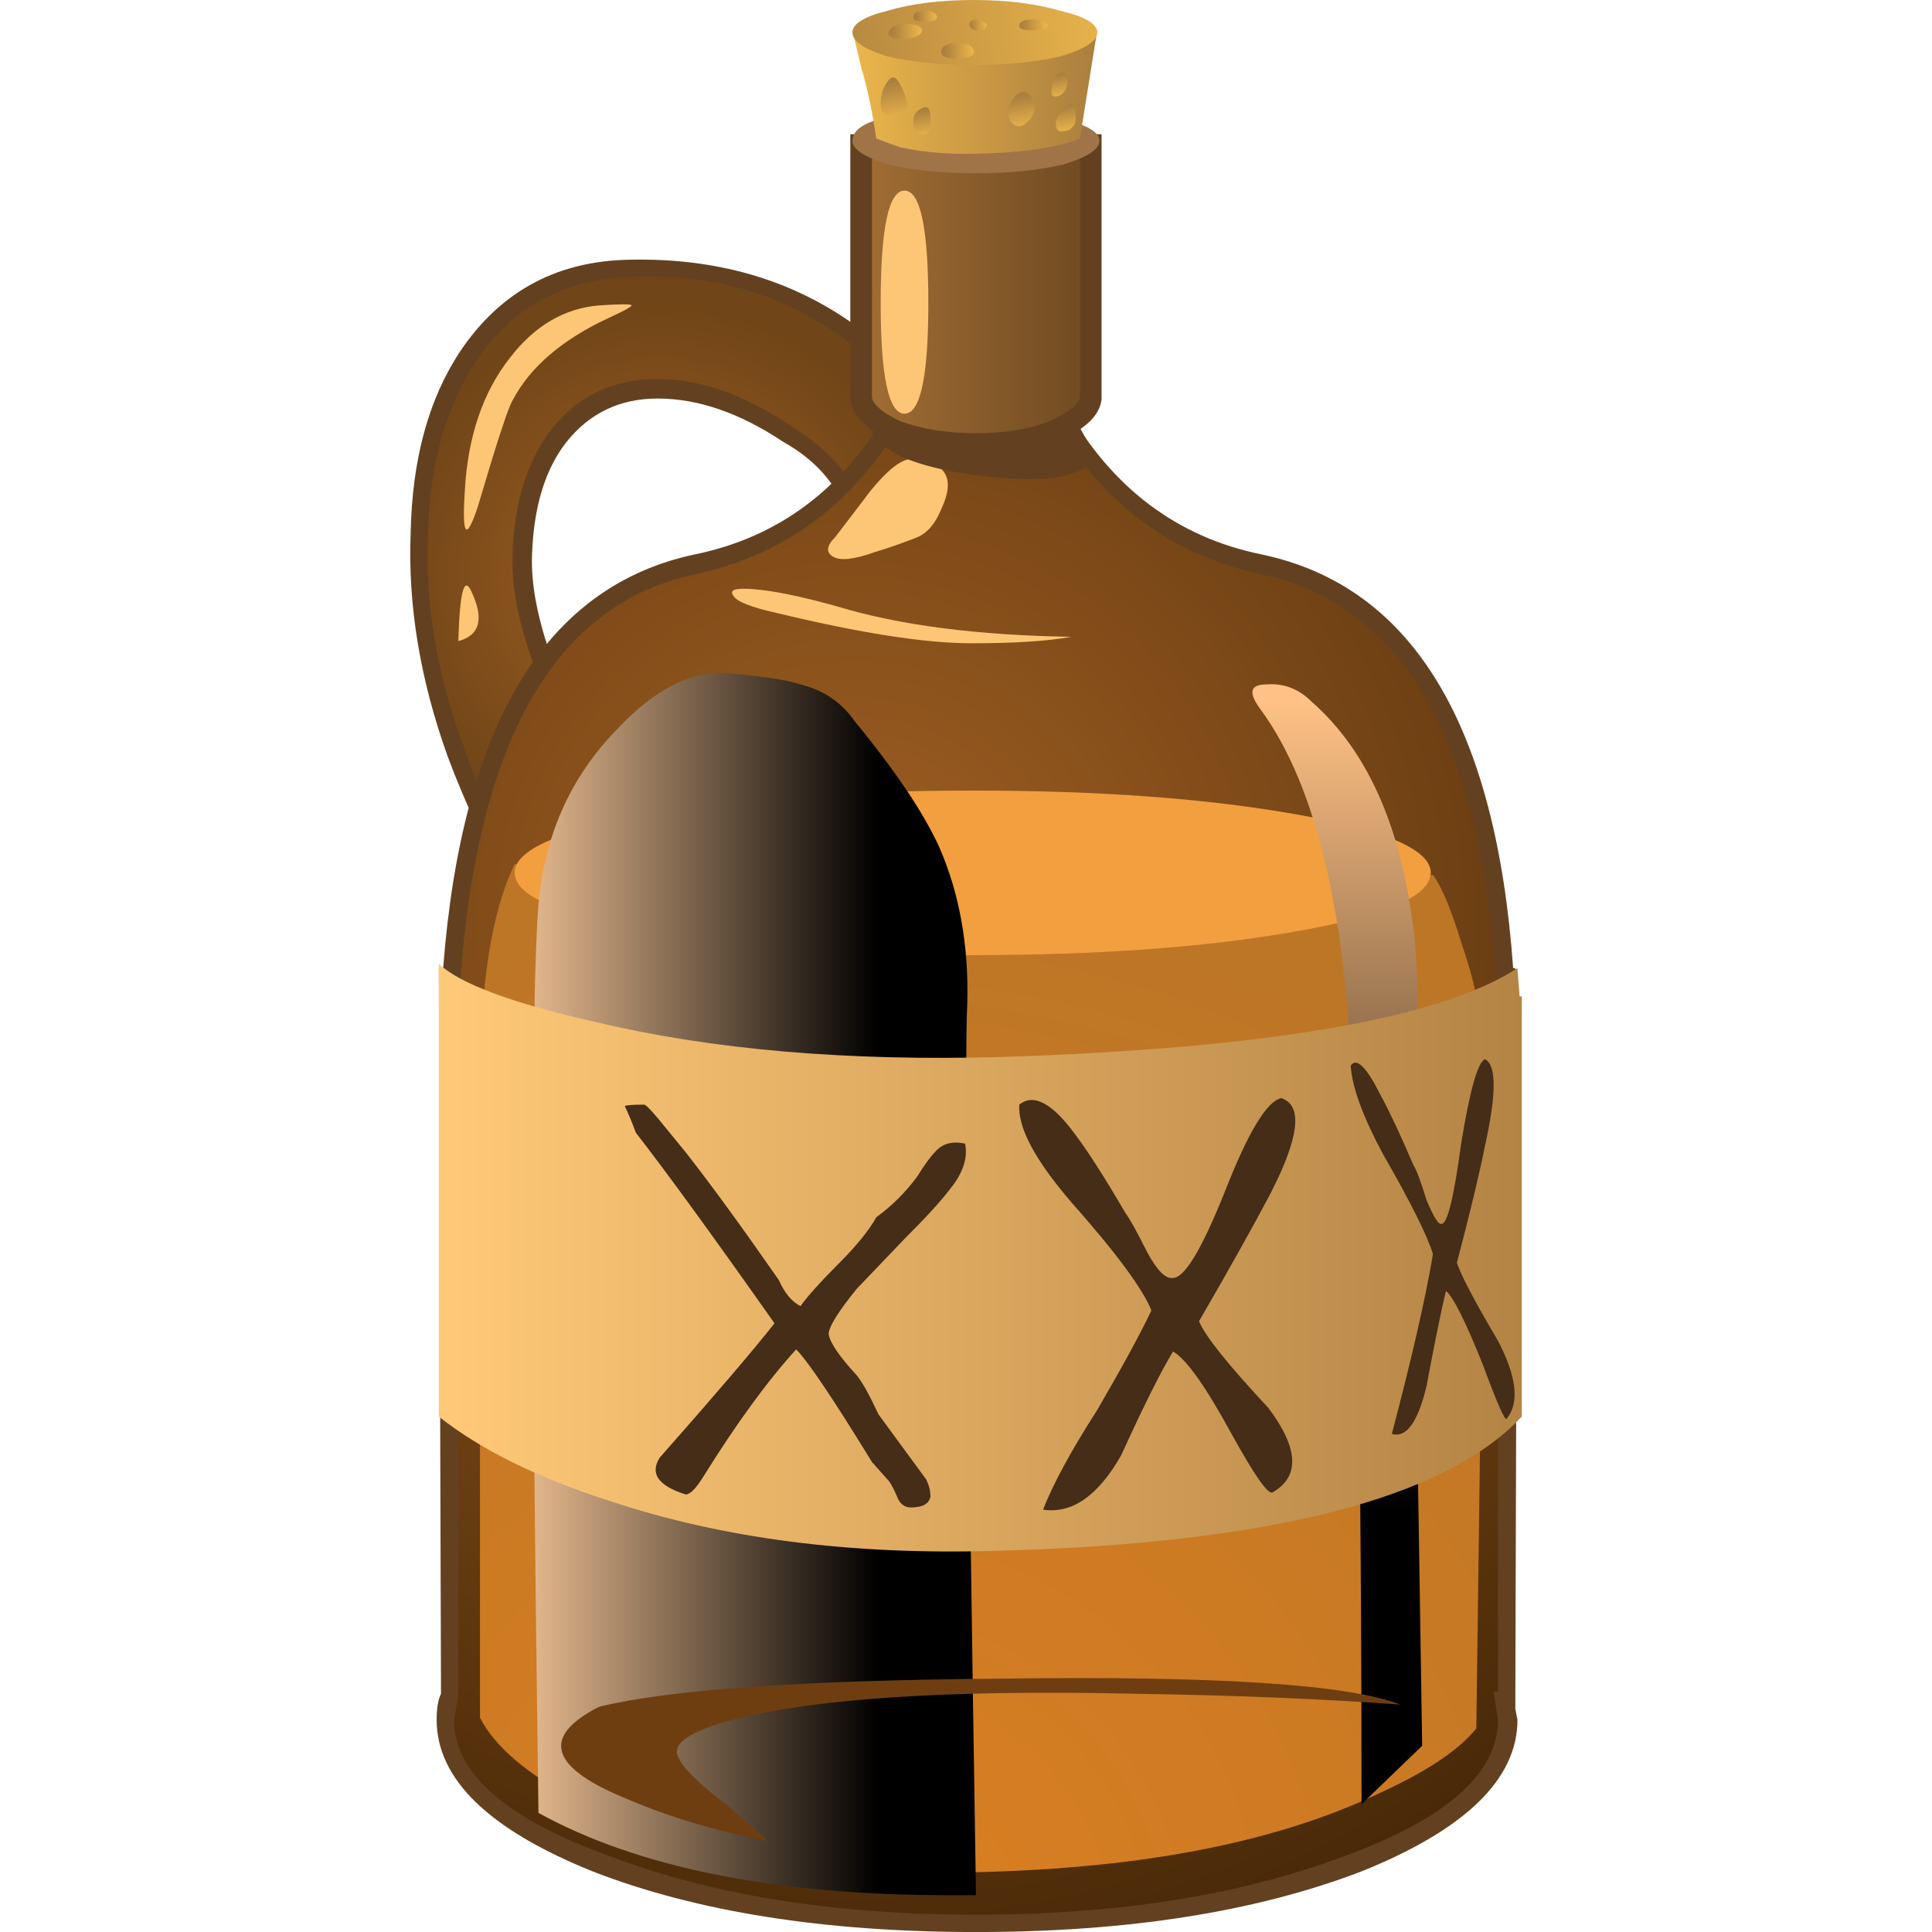 <?xml version="1.0" encoding="UTF-8" standalone="no"?>
<!-- Generator: Adobe Illustrator 15.1.0, SVG Export Plug-In . SVG Version: 6.00 Build 0)  -->

<svg
   xmlns:dc="http://purl.org/dc/elements/1.1/"
   xmlns:cc="http://creativecommons.org/ns#"
   xmlns:rdf="http://www.w3.org/1999/02/22-rdf-syntax-ns#"
   xmlns:svg="http://www.w3.org/2000/svg"
   xmlns="http://www.w3.org/2000/svg"
   xmlns:xlink="http://www.w3.org/1999/xlink"
   xmlns:sodipodi="http://sodipodi.sourceforge.net/DTD/sodipodi-0.dtd"
   xmlns:inkscape="http://www.inkscape.org/namespaces/inkscape"
   version="1.1"
   id="flash0.ai"
   x="0px"
   y="0px"
   width="256"
   height="256"
   viewBox="0 0 256 256"
   xml:space="preserve"
   sodipodi:docname="hooch.svg"
   inkscape:version="0.92.4 (5da689c313, 2019-01-14)"
   inkscape:export-xdpi="10.5"
   inkscape:export-ydpi="10.5"><title
   id="title1039">Hooch</title><defs
   id="defs230"><linearGradient
     inkscape:collect="always"
     xlink:href="#SVGID_1_"
     id="linearGradient996"
     gradientUnits="userSpaceOnUse"
     gradientTransform="matrix(5.36193e-5,-1,1,-0.001,16334.563,-5.166)"
     x1="11.591"
     y1="-16332.621"
     x2="30.241"
     y2="-16332.621" /><linearGradient
     inkscape:collect="always"
     xlink:href="#SVGID_2_"
     id="linearGradient998"
     gradientUnits="userSpaceOnUse"
     x1="-1.05"
     y1="-14.093"
     x2="7.95"
     y2="-14.093" /><radialGradient
     inkscape:collect="always"
     xlink:href="#SVGID_3_"
     id="radialGradient1000"
     gradientUnits="userSpaceOnUse"
     gradientTransform="matrix(0.004,1,1,-0.004,-82.464,-16301.095)"
     cx="16276.34"
     cy="25.95"
     r="24.288" /><radialGradient
     inkscape:collect="always"
     xlink:href="#SVGID_4_"
     id="radialGradient1002"
     gradientUnits="userSpaceOnUse"
     gradientTransform="matrix(0.011,-1,-1,-0.011,-16226.326,-264.189)"
     cx="-70.696"
     cy="-16236.58"
     r="25.064" /><radialGradient
     inkscape:collect="always"
     xlink:href="#SVGID_5_"
     id="radialGradient1004"
     gradientUnits="userSpaceOnUse"
     gradientTransform="matrix(1,0,0,-1,0,-14.4)"
     cx="5.6"
     cy="-7.2"
     r="6.438" /></defs><sodipodi:namedview
   pagecolor="#ffffff"
   bordercolor="#666666"
   borderopacity="1"
   objecttolerance="10"
   gridtolerance="10"
   guidetolerance="10"
   inkscape:pageopacity="0"
   inkscape:pageshadow="2"
   inkscape:window-width="1920"
   inkscape:window-height="1025"
   id="namedview228"
   showgrid="false"
   inkscape:zoom="1.1671612"
   inkscape:cx="170.47049"
   inkscape:cy="96.958743"
   inkscape:window-x="-8"
   inkscape:window-y="-8"
   inkscape:window-maximized="1"
   inkscape:current-layer="flash0.ai"
   fit-margin-top="0"
   fit-margin-left="0"
   fit-margin-right="0"
   fit-margin-bottom="0" />
<symbol
   id="flash0.ai_x5F_3_x2F_Layer_13_x2F__x3C_Compound_Path_x3E_"
   viewBox="0 -38.45 24.95 38.45"
   transform="translate(60.824,105.7)">
	<g
   id="Layer_1_11_">
		<path
   style="clip-rule:evenodd;fill:#634120;fill-rule:evenodd"
   d="m 24.45,-16.45 c -0.367,5.567 -2.183,8.683 -5.45,9.35 -1.967,0.434 -3.5,1.533 -4.6,3.3 -0.633,1.033 -1.05,2.1 -1.25,3.2 L 12.5,-0.4 11.85,-0.6 C 11.65,-1.7 11.233,-2.767 10.6,-3.8 9.5,-5.567 7.967,-6.667 6,-7.1 2.767,-7.767 0.95,-10.883 0.55,-16.45 L 0.5,-16.6 v -0.7 c -0.033,-0.934 -0.033,-1.9 0,-2.9 V -33 l -0.1,-0.55 c 0,-1.233 1.2,-2.284 3.6,-3.15 2.367,-0.9 5.183,-1.35 8.45,-1.35 3.267,0 6.1,0.45 8.5,1.35 2.367,0.867 3.55,1.917 3.55,3.15 l -0.1,0.65 h 0.1 v 12.7 c 0.067,1 0.067,1.967 0,2.9 v 0.7 z m 0.5,0.05 -0.05,-16.9 0.05,-0.25 c 0,-1.367 -1.2,-2.534 -3.6,-3.5 -2.434,-0.934 -5.4,-1.4 -8.9,-1.4 -3.5,0 -6.45,0.467 -8.85,1.4 -2.4,0.967 -3.6,2.133 -3.6,3.5 0,0.267 0.033,0.466 0.1,0.6 L 0.05,-16.2 h 0.1 c 0.434,5.633 2.367,8.817 5.8,9.55 1.967,0.4 3.483,1.55 4.55,3.45 0.5,0.934 0.817,1.85 0.95,2.75 l 0.05,0.15 1,0.3 1.05,-0.3 v -0.15 c 0.133,-0.9 0.45,-1.817 0.95,-2.75 1.067,-1.9 2.583,-3.05 4.55,-3.45 3.467,-0.733 5.4,-3.917 5.8,-9.55 h 0.05 z"
   id="path2"
   inkscape:connector-curvature="0" />
	</g>
</symbol>
<symbol
   id="flash0.ai_x5F_3_x2F_Layer_13_x2F__x3C_Compound_Path_x3E__x5F_1"
   viewBox="0.04 -14.75 11.61 14.757"
   transform="translate(60.824,105.7)">
	<g
   id="Layer_1_3_">
		<path
   style="clip-rule:evenodd;fill:#634120;fill-rule:evenodd"
   d="M 10.15,-5.35 10,-5.5 9.85,-5.3 c -0.267,0.433 -0.667,0.8 -1.2,1.1 -1,0.667 -1.967,1 -2.9,1 -0.867,0 -1.567,-0.333 -2.1,-1 -0.5,-0.633 -0.767,-1.517 -0.8,-2.65 -0.033,-1.233 0.517,-2.867 1.65,-4.9 0.3,-0.5 0.467,-0.817 0.5,-0.95 0.167,-0.433 0.067,-0.917 -0.3,-1.45 -0.333,-0.4 -0.784,-0.6 -1.35,-0.6 L 2.5,-14.6 H 2.45 l -0.05,0.05 c -0.566,0.9 -1.066,1.933 -1.5,3.1 -0.633,1.767 -0.917,3.483 -0.85,5.15 0.033,1.7 0.417,3.1 1.15,4.2 0.9,1.333 2.15,2.033 3.75,2.1 1.867,0.067 3.5,-0.333 4.9,-1.2 0.8,-0.5 1.383,-1.017 1.75,-1.55 l 0.05,-0.1 -0.05,-0.1 c -0.233,-0.967 -0.717,-1.767 -1.45,-2.4 z m -1.3,1.5 c 0.5,-0.3 0.9,-0.65 1.2,-1.05 0.567,0.567 0.95,1.217 1.15,1.95 -0.434,0.6 -1.034,1.117 -1.8,1.55 -1.267,0.767 -2.75,1.1 -4.45,1 -1.467,-0.1 -2.6,-0.75 -3.4,-1.95 -0.7,-1.066 -1.066,-2.4 -1.1,-4 -0.067,-1.633 0.217,-3.283 0.85,-4.95 0.333,-1 0.8,-1.983 1.4,-2.95 l 0.65,-0.1 c 0.433,0 0.767,0.15 1,0.45 0.267,0.333 0.367,0.683 0.3,1.05 l -0.5,0.9 c -1.2,2.067 -1.783,3.767 -1.75,5.1 0.033,1.267 0.35,2.267 0.95,3 0.6,0.733 1.4,1.1 2.4,1.1 1,0 2.033,-0.367 3.1,-1.1 z"
   id="path6"
   inkscape:connector-curvature="0" />
	</g>
</symbol>
<symbol
   id="flash0.ai_x5F_3_x2F_Layer_13_x2F__x3C_Path_x3E__x5F_14"
   viewBox="0 -5.15 1.1 5.15"
   transform="translate(60.824,105.7)">
	<g
   id="Layer_1_16_">
		<path
   style="clip-rule:evenodd;fill:#fcc676;fill-rule:evenodd"
   d="M 1.1,-2.6 C 1.1,-4.3 0.916,-5.15 0.55,-5.15 0.184,-5.15 0,-4.3 0,-2.6 0,-0.867 0.183,0 0.55,0 0.917,0 1.1,-0.867 1.1,-2.6 Z"
   id="path10"
   inkscape:connector-curvature="0" />
	</g>
</symbol>
<symbol
   id="flash0.ai_x5F_3_x2F_Layer_13_x2F__x3C_Path_x3E__x5F_17"
   viewBox="0 -2.413 5.2 2.474"
   transform="translate(60.824,105.7)">
	<g
   id="Layer_1_15_">
		<path
   style="clip-rule:evenodd;fill:#634120;fill-rule:evenodd"
   d="M 4.5,-0.3 C 4.6,-0.867 4.833,-1.383 5.2,-1.85 4.933,-2.35 4.083,-2.517 2.65,-2.35 1.183,-2.183 0.3,-1.85 0,-1.35 0.2,-1.117 0.333,-0.867 0.4,-0.6 3,0.167 4.367,0.267 4.5,-0.3 Z"
   id="path14"
   inkscape:connector-curvature="0" />
	</g>
</symbol>
<symbol
   id="flash0.ai_x5F_3_x2F_Layer_13_x2F__x3C_Path_x3E__x5F_18"
   viewBox="-0.014 -2.306 2.765 2.309"
   transform="translate(60.824,105.7)">
	<g
   id="Layer_1_14_">
		<path
   style="clip-rule:evenodd;fill:#fcc676;fill-rule:evenodd"
   d="M 1.95,0 C 2.717,-0.067 2.933,-0.45 2.6,-1.15 2.467,-1.483 2.283,-1.7 2.05,-1.8 1.717,-1.933 1.383,-2.05 1.05,-2.15 0.584,-2.317 0.267,-2.35 0.1,-2.25 c -0.167,0.1 -0.15,0.25 0.05,0.45 0.333,0.433 0.6,0.783 0.8,1.05 0.433,0.533 0.767,0.783 1,0.75 z"
   id="path18"
   inkscape:connector-curvature="0" />
	</g>
</symbol>
<symbol
   id="flash0.ai_x5F_3_x2F_Layer_13_x2F__x3C_Path_x3E__x5F_19"
   viewBox="0.02 -1.25 7.83 1.26"
   transform="translate(60.824,105.7)">
	<g
   id="Layer_1_13_">
		<path
   style="clip-rule:evenodd;fill:#fcc676;fill-rule:evenodd"
   d="m 0.5,0 c 0.467,-0.033 1.117,-0.167 1.95,-0.4 1.433,-0.434 3.233,-0.667 5.4,-0.7 -0.533,-0.1 -1.3,-0.15 -2.3,-0.15 -1.066,0 -2.566,0.233 -4.5,0.7 -0.6,0.133 -0.933,0.267 -1,0.4 C -0.05,-0.017 0.1,0.033 0.5,0 Z"
   id="path22"
   inkscape:connector-curvature="0" />
	</g>
</symbol>
<symbol
   id="flash0.ai_x5F_3_x2F_Layer_13_x2F__x3C_Path_x3E__x5F_20"
   viewBox="-0.025 -3.8 19.376 3.762"
   transform="translate(60.824,105.7)">
	<g
   id="Layer_1_12_">
		<path
   style="clip-rule:evenodd;fill:#6e3e11;fill-rule:evenodd"
   d="m 1.55,-2.85 c -1.833,0.733 -2.067,1.45 -0.7,2.15 1.633,0.4 4.75,0.617 9.35,0.65 4.9,0.066 7.95,-0.133 9.15,-0.6 -1.833,0.133 -3.867,0.217 -6.1,0.25 C 8.817,-0.3 5.65,-0.517 3.75,-1.05 2.85,-1.317 2.5,-1.6 2.7,-1.9 2.8,-2.133 3.2,-2.517 3.9,-3.05 L 4.75,-3.8 c -1.2,0.233 -2.267,0.55 -3.2,0.95 z"
   id="path26"
   inkscape:connector-curvature="0" />
	</g>
</symbol>
<symbol
   id="flash0.ai_x5F_3_x2F_Layer_13_x2F__x3C_Path_x3E__x5F_22"
   viewBox="-0.019 -25.9 3.918 25.855"
   transform="translate(60.824,105.7)">
	<g
   id="Layer_1_10_">
		
			<linearGradient
   id="SVGID_1_"
   gradientUnits="userSpaceOnUse"
   x1="11.591"
   y1="-16332.621"
   x2="30.241"
   y2="-16332.621"
   gradientTransform="matrix(5.36193e-5,-1,1,-0.001,16334.563,-5.166)">
			<stop
   offset="0"
   style="stop-color:#FFC185"
   id="stop30" />
			<stop
   offset="1"
   style="stop-color:#000000"
   id="stop32" />
		</linearGradient>
		<path
   style="clip-rule:evenodd;fill:url(#linearGradient996);fill-rule:evenodd"
   d="m 1.35,-0.45 c 1.367,-1.2 2.167,-3.117 2.4,-5.75 0.1,-1.466 0.083,-3.333 -0.05,-5.6 L 3.9,-24.55 2.5,-25.9 c 0,6.433 -0.067,11.767 -0.2,16 -0.1,4.4 -0.817,7.5 -2.15,9.3 -0.267,0.367 -0.217,0.55 0.15,0.55 0.4,0.033 0.75,-0.1 1.05,-0.4 z"
   id="path35"
   inkscape:connector-curvature="0" />
	</g>
</symbol>
<symbol
   id="flash0.ai_x5F_3_x2F_Layer_13_x2F__x3C_Path_x3E__x5F_23"
   viewBox="-0.025 -28.2 10.225 28.214"
   transform="translate(60.824,105.7)">
	<g
   id="Layer_1_9_">
		<linearGradient
   id="SVGID_2_"
   gradientUnits="userSpaceOnUse"
   x1="-1.05"
   y1="-14.093"
   x2="7.95"
   y2="-14.093">
			<stop
   offset="0"
   style="stop-color:#FFCE9E"
   id="stop39" />
			<stop
   offset="1"
   style="stop-color:#000000"
   id="stop41" />
		</linearGradient>
		<path
   style="clip-rule:evenodd;fill:url(#linearGradient998);fill-rule:evenodd"
   d="M 10.2,-28.2 H 9.6 c -4.033,0 -7.2,0.633 -9.5,1.9 -0.167,11.933 -0.167,18.917 0,20.95 0.133,1.6 0.733,2.95 1.8,4.05 0.9,0.967 1.783,1.4 2.65,1.3 0.767,-0.067 1.3,-0.15 1.6,-0.25 C 6.683,-0.383 7.1,-0.667 7.4,-1.1 8.333,-2.233 8.983,-3.2 9.35,-4 9.817,-5.067 10.033,-6.267 10,-7.6 c -0.067,-1.1 0,-7.967 0.2,-20.6 z"
   id="path44"
   inkscape:connector-curvature="0" />
	</g>
</symbol>
<symbol
   id="flash0.ai_x5F_3_x2F_Layer_13_x2F__x3C_Path_x3E__x5F_24"
   viewBox="0 -3.8 21.15 3.8"
   transform="translate(60.824,105.7)">
	<g
   id="Layer_1_8_">
		<path
   style="clip-rule:evenodd;fill:#f29f3f;fill-rule:evenodd"
   d="m 21.15,-1.9 c 0,-0.533 -1.033,-0.983 -3.1,-1.35 C 15.983,-3.617 13.5,-3.8 10.6,-3.8 7.666,-3.8 5.166,-3.617 3.1,-3.25 1.033,-2.883 0,-2.433 0,-1.9 0,-1.367 1.033,-0.917 3.1,-0.55 5.167,-0.183 7.667,0 10.6,0 c 2.9,0 5.383,-0.183 7.45,-0.55 2.067,-0.367 3.1,-0.817 3.1,-1.35 z"
   id="path48"
   inkscape:connector-curvature="0" />
	</g>
</symbol>
<symbol
   id="flash0.ai_x5F_3_x2F_Layer_13_x2F__x3C_Path_x3E__x5F_25"
   viewBox="0 -23.28 23.16 23.28"
   transform="translate(60.824,105.7)">
	<g
   id="Layer_1_7_">
		
			<radialGradient
   id="SVGID_3_"
   cx="16276.34"
   cy="25.95"
   r="24.288"
   gradientTransform="matrix(0.004,1,1,-0.004,-82.464,-16301.095)"
   gradientUnits="userSpaceOnUse">
			<stop
   offset="0"
   style="stop-color:#DB7F21"
   id="stop52" />
			<stop
   offset="1"
   style="stop-color:#BD7626"
   id="stop54" />
		</radialGradient>
		<path
   style="clip-rule:evenodd;fill:url(#radialGradient1000);fill-rule:evenodd"
   d="m 23.15,-4.1 c 0.033,-1 -0.017,-6.283 -0.15,-15.85 -0.4,-0.5 -1.15,-1 -2.25,-1.5 -2.233,-1.066 -5.133,-1.667 -8.7,-1.8 -4.167,-0.167 -7.417,0.367 -9.75,1.6 -1.2,0.633 -1.967,1.283 -2.3,1.95 v 14.6 c 0,2.3 0.267,4 0.8,5.1 H 0.85 L 0.8,-0.2 c 0,-0.533 1.034,-0.983 3.1,-1.35 2.067,-0.367 4.567,-0.55 7.5,-0.55 2.867,0 5.333,0.184 7.4,0.55 2.034,0.367 3.083,0.8 3.15,1.3 H 22 c 0.2,-0.267 0.417,-0.783 0.65,-1.55 0.3,-0.867 0.467,-1.633 0.5,-2.3 z"
   id="path57"
   inkscape:connector-curvature="0" />
	</g>
</symbol>
<symbol
   id="flash0.ai_x5F_3_x2F_Layer_13_x2F__x3C_Path_x3E__x5F_26"
   viewBox="0 -38.05 24.55 38.05"
   transform="translate(60.824,105.7)">
	<g
   id="Layer_1_6_">
		
			<radialGradient
   id="SVGID_4_"
   cx="-70.696"
   cy="-16236.58"
   r="25.064"
   gradientTransform="matrix(0.011,-1,-1,-0.011,-16226.326,-264.189)"
   gradientUnits="userSpaceOnUse">
			<stop
   offset="0"
   style="stop-color:#A16023"
   id="stop61" />
			<stop
   offset="1"
   style="stop-color:#472807"
   id="stop63" />
		</radialGradient>
		<path
   style="clip-rule:evenodd;fill:url(#radialGradient1002);fill-rule:evenodd"
   d="m 24.5,-16.2 h 0.05 v -16.7 h -0.1 l 0.1,-0.45 c 0,-1.3 -1.2,-2.417 -3.6,-3.35 -2.4,-0.9 -5.3,-1.35 -8.7,-1.35 -3.367,0 -6.25,0.45 -8.65,1.35 -2.4,0.933 -3.6,2.05 -3.6,3.35 l 0.1,0.55 V -20 c -0.033,1.033 -0.033,2 0,2.9 v 0.9 h 0.05 c 0.4,5.633 2.283,8.8 5.65,9.5 2.067,0.434 3.633,1.633 4.7,3.6 0.533,1 0.85,1.95 0.95,2.85 L 12.3,0 13.15,-0.25 c 0.133,-0.9 0.467,-1.85 1,-2.85 1.067,-1.967 2.633,-3.167 4.7,-3.6 3.333,-0.7 5.217,-3.867 5.65,-9.5 z"
   id="path66"
   inkscape:connector-curvature="0" />
	</g>
</symbol>
<symbol
   id="flash0.ai_x5F_3_x2F_Layer_13_x2F__x3C_Path_x3E__x5F_27"
   viewBox="0 -1.25 0.469 1.284"
   transform="translate(60.824,105.7)">
	<g
   id="Layer_1_5_">
		<path
   style="clip-rule:evenodd;fill:#fcc676;fill-rule:evenodd"
   d="M 0.3,-0.1 C 0.6,-0.733 0.5,-1.117 0,-1.25 0.033,-0.117 0.133,0.267 0.3,-0.1 Z"
   id="path70"
   inkscape:connector-curvature="0" />
	</g>
</symbol>
<symbol
   id="flash0.ai_x5F_3_x2F_Layer_13_x2F__x3C_Path_x3E__x5F_28"
   viewBox="-0.02 -5.174 3.87 5.199"
   transform="translate(60.824,105.7)">
	<g
   id="Layer_1_4_">
		<path
   style="clip-rule:evenodd;fill:#fcc676;fill-rule:evenodd"
   d="M 3.85,0 C 3.85,-0.033 3.666,-0.133 3.3,-0.3 2.233,-0.8 1.5,-1.433 1.1,-2.2 1,-2.367 0.733,-3.183 0.3,-4.65 0.033,-5.45 -0.067,-5.333 0,-4.3 0.067,-3.033 0.417,-2 1.05,-1.2 1.617,-0.467 2.3,-0.067 3.1,0 3.6,0.033 3.85,0.033 3.85,0 Z"
   id="path74"
   inkscape:connector-curvature="0" />
	</g>
</symbol>
<symbol
   id="flash0.ai_x5F_3_x2F_Layer_13_x2F__x3C_Path_x3E__x5F_29"
   viewBox="0 -14.362 11.2 14.378"
   transform="translate(60.824,105.7)">
	<g
   id="Layer_1_2_">
		
			<radialGradient
   id="SVGID_5_"
   cx="5.6"
   cy="-7.2"
   r="6.438"
   gradientTransform="matrix(1,0,0,-1,0,-14.4)"
   gradientUnits="userSpaceOnUse">
			<stop
   offset="0"
   style="stop-color:#A16023"
   id="stop78" />
			<stop
   offset="1"
   style="stop-color:#704517"
   id="stop80" />
		</radialGradient>
		<path
   style="clip-rule:evenodd;fill:url(#radialGradient1004);fill-rule:evenodd"
   d="m 0.9,-11.2 c -1,2.767 -1.167,5.267 -0.5,7.5 0.733,2.333 2.183,3.567 4.35,3.7 1.833,0.1 3.433,-0.283 4.8,-1.15 0.867,-0.567 1.417,-1.083 1.65,-1.55 -0.233,-0.933 -0.7,-1.7 -1.4,-2.3 -0.3,0.467 -0.717,0.867 -1.25,1.2 -1.733,1.1 -3.2,1.333 -4.4,0.7 -1.1,-0.567 -1.683,-1.75 -1.75,-3.55 -0.033,-1 0.25,-2.117 0.85,-3.35 0.333,-0.667 0.8,-1.533 1.4,-2.6 0.1,-0.433 -0.017,-0.85 -0.35,-1.25 -0.466,-0.533 -1.1,-0.65 -1.9,-0.35 -0.6,0.833 -1.1,1.833 -1.5,3 z"
   id="path83"
   inkscape:connector-curvature="0" />
	</g>
</symbol>










<linearGradient
   id="SVGID_6_"
   gradientUnits="userSpaceOnUse"
   x1="0.65"
   y1="29.033"
   x2="25.65"
   y2="29.033">
	<stop
   offset="0"
   style="stop-color:#FFC978"
   id="stop107" />
	<stop
   offset="1"
   style="stop-color:#B48445"
   id="stop109" />
</linearGradient>






<linearGradient
   id="SVGID_7_"
   gradientUnits="userSpaceOnUse"
   x1="10.413"
   y1="6.8"
   x2="15.688"
   y2="6.8">
	<stop
   offset="0"
   style="stop-color:#A16E34"
   id="stop130" />
	<stop
   offset="1"
   style="stop-color:#704A22"
   id="stop132" />
</linearGradient>




<linearGradient
   id="SVGID_8_"
   gradientUnits="userSpaceOnUse"
   x1="10.2"
   y1="2.125"
   x2="15.8"
   y2="2.125">
	<stop
   offset="0"
   style="stop-color:#EBB64B"
   id="stop143" />
	<stop
   offset="1"
   style="stop-color:#AB7F3E"
   id="stop145" />
</linearGradient>

<linearGradient
   id="SVGID_9_"
   gradientUnits="userSpaceOnUse"
   x1="-16.164"
   y1="-2.619"
   x2="-8.333"
   y2="-2.619"
   gradientTransform="matrix(-0.99,0.144,-0.144,-0.99,8.777976e-4,4.56214e-4)">
	<stop
   offset="0"
   style="stop-color:#EBB64B"
   id="stop150" />
	<stop
   offset="1"
   style="stop-color:#AB7F3E"
   id="stop152" />
</linearGradient>

<linearGradient
   id="SVGID_10_"
   gradientUnits="userSpaceOnUse"
   x1="-4.853"
   y1="10.513"
   x2="-3.911"
   y2="10.513"
   gradientTransform="matrix(-0.186,-0.983,0.983,-0.186,-7.298589e-5,4.705787e-5)">
	<stop
   offset="0"
   style="stop-color:#EBB64B"
   id="stop157" />
	<stop
   offset="1"
   style="stop-color:#AB7F3E"
   id="stop159" />
</linearGradient>

<linearGradient
   id="SVGID_11_"
   gradientUnits="userSpaceOnUse"
   x1="-5.438"
   y1="11.033"
   x2="-4.8"
   y2="11.033"
   gradientTransform="matrix(-0.196,-0.981,0.981,-0.196,-2.962649e-4,-2.129674e-4)">
	<stop
   offset="0"
   style="stop-color:#EBB64B"
   id="stop164" />
	<stop
   offset="1"
   style="stop-color:#AB7F3E"
   id="stop166" />
</linearGradient>

<linearGradient
   id="SVGID_12_"
   gradientUnits="userSpaceOnUse"
   x1="-5.697"
   y1="13.322"
   x2="-4.932"
   y2="13.322"
   gradientTransform="matrix(-0.196,-0.981,0.981,-0.196,1.935661e-4,-9.128451e-5)">
	<stop
   offset="0"
   style="stop-color:#EBB64B"
   id="stop171" />
	<stop
   offset="1"
   style="stop-color:#AB7F3E"
   id="stop173" />
</linearGradient>

<linearGradient
   id="SVGID_13_"
   gradientUnits="userSpaceOnUse"
   x1="-5.029"
   y1="14.338"
   x2="-4.495"
   y2="14.338"
   gradientTransform="matrix(-0.187,-0.982,0.982,-0.187,-3.804266e-5,-6.513298e-4)">
	<stop
   offset="0"
   style="stop-color:#EBB64B"
   id="stop178" />
	<stop
   offset="1"
   style="stop-color:#AB7F3E"
   id="stop180" />
</linearGradient>

<linearGradient
   id="SVGID_14_"
   gradientUnits="userSpaceOnUse"
   x1="-5.499"
   y1="14.463"
   x2="-4.891"
   y2="14.463"
   gradientTransform="matrix(-0.164,-0.986,0.986,-0.164,-1.980513e-4,3.729761e-4)">
	<stop
   offset="0"
   style="stop-color:#EBB64B"
   id="stop185" />
	<stop
   offset="1"
   style="stop-color:#AB7F3E"
   id="stop187" />
</linearGradient>

<linearGradient
   id="SVGID_15_"
   gradientUnits="userSpaceOnUse"
   x1="-11.754"
   y1="-1.145"
   x2="-11.078"
   y2="-1.145"
   gradientTransform="matrix(-0.999,0.037,-0.037,-0.999,4.388243e-4,-9.7204e-5)">
	<stop
   offset="0"
   style="stop-color:#EBB64B"
   id="stop192" />
	<stop
   offset="1"
   style="stop-color:#AB7F3E"
   id="stop194" />
</linearGradient>

<linearGradient
   id="SVGID_16_"
   gradientUnits="userSpaceOnUse"
   x1="-12.101"
   y1="-0.998"
   x2="-11.625"
   y2="-0.998"
   gradientTransform="matrix(-0.999,0.053,-0.053,-0.999,-5.252808e-4,-3.448352e-4)">
	<stop
   offset="0"
   style="stop-color:#EBB64B"
   id="stop199" />
	<stop
   offset="1"
   style="stop-color:#AB7F3E"
   id="stop201" />
</linearGradient>

<linearGradient
   id="SVGID_17_"
   gradientUnits="userSpaceOnUse"
   x1="-12.935"
   y1="-1.642"
   x2="-12.259"
   y2="-1.642"
   gradientTransform="matrix(-0.999,0.037,-0.037,-0.999,4.388243e-4,-9.7204e-5)">
	<stop
   offset="0"
   style="stop-color:#EBB64B"
   id="stop206" />
	<stop
   offset="1"
   style="stop-color:#AB7F3E"
   id="stop208" />
</linearGradient>

<linearGradient
   id="SVGID_18_"
   gradientUnits="userSpaceOnUse"
   x1="-14.663"
   y1="-1.172"
   x2="-14.062"
   y2="-1.172"
   gradientTransform="matrix(-0.999,0.042,-0.042,-0.999,2.28487e-4,1.540743e-4)">
	<stop
   offset="0"
   style="stop-color:#EBB64B"
   id="stop213" />
	<stop
   offset="1"
   style="stop-color:#AB7F3E"
   id="stop215" />
</linearGradient>

<linearGradient
   id="SVGID_19_"
   gradientUnits="userSpaceOnUse"
   x1="-13.222"
   y1="-1.445"
   x2="-12.846"
   y2="-1.445"
   gradientTransform="matrix(-0.998,0.067,-0.067,-0.998,-8.317977e-4,6.409734e-5)">
	<stop
   offset="0"
   style="stop-color:#EBB64B"
   id="stop220" />
	<stop
   offset="1"
   style="stop-color:#AB7F3E"
   id="stop222" />
</linearGradient>
<g
   id="g984"
   transform="matrix(5.74,0,0,5.74,54.41,-3.234519e-7)"><use
     id="use87"
     style="overflow:visible;opacity:0.91;enable-background:new"
     transform="matrix(1,0,0,-1,-60.674,111.9)"
     y="-14.362"
     x="0"
     height="14.378"
     width="11.2"
     xlink:href="#flash0.ai_x5F_3_x2F_Layer_13_x2F__x3C_Path_x3E__x5F_29" /><use
     id="use89"
     style="overflow:visible;opacity:0.91;enable-background:new"
     transform="matrix(1,0,0,-1,-60.873,111.7)"
     y="-14.75"
     x="0.04"
     height="14.757"
     width="11.61"
     xlink:href="#flash0.ai_x5F_3_x2F_Layer_13_x2F__x3C_Compound_Path_x3E__x5F_1" /><use
     id="use91"
     style="overflow:visible;opacity:0.25;enable-background:new"
     transform="matrix(1,0,0,-1,-59.574,112.75)"
     y="-5.174"
     x="-0.02"
     height="5.199"
     width="3.87"
     xlink:href="#flash0.ai_x5F_3_x2F_Layer_13_x2F__x3C_Path_x3E__x5F_28" /><use
     id="use93"
     style="overflow:visible;opacity:0.25;enable-background:new"
     transform="matrix(1,0,0,-1,-59.723,119.25)"
     y="-1.25"
     height="1.284"
     width="0.469"
     xlink:href="#flash0.ai_x5F_3_x2F_Layer_13_x2F__x3C_Path_x3E__x5F_27"
     x="0" /><use
     id="use95"
     style="overflow:visible;opacity:0.789;enable-background:new"
     transform="matrix(1,0,0,-1,-60.024,112.05)"
     y="-38.05"
     height="38.05"
     width="24.55"
     xlink:href="#flash0.ai_x5F_3_x2F_Layer_13_x2F__x3C_Path_x3E__x5F_26"
     x="0" /><use
     id="use97"
     style="overflow:visible;opacity:0.578;enable-background:new"
     transform="matrix(1,0,0,-1,-59.223,125.65)"
     y="-23.28"
     height="23.28"
     width="23.16"
     xlink:href="#flash0.ai_x5F_3_x2F_Layer_13_x2F__x3C_Path_x3E__x5F_25"
     x="0" /><use
     id="use99"
     style="overflow:visible;opacity:0.578;enable-background:new"
     transform="matrix(1,0,0,-1,-58.424,123.95)"
     y="-3.8"
     height="3.8"
     width="21.15"
     xlink:href="#flash0.ai_x5F_3_x2F_Layer_13_x2F__x3C_Path_x3E__x5F_24"
     x="0" /><use
     id="use101"
     style="overflow:visible;opacity:0.488;enable-background:new"
     transform="matrix(1,0,0,-1,-57.973,121.25)"
     y="-28.2"
     x="-0.025"
     height="28.214"
     width="10.225"
     xlink:href="#flash0.ai_x5F_3_x2F_Layer_13_x2F__x3C_Path_x3E__x5F_23" /><use
     id="use103"
     style="overflow:visible;opacity:0.219;enable-background:new"
     transform="matrix(1,0,0,-1,-41.373,121.45)"
     y="-25.9"
     x="-0.019"
     height="25.855"
     width="3.918"
     xlink:href="#flash0.ai_x5F_3_x2F_Layer_13_x2F__x3C_Path_x3E__x5F_22" /><use
     id="use105"
     style="overflow:visible;opacity:0.91;enable-background:new"
     transform="matrix(1,0,0,-1,-60.223,111.85)"
     y="-38.45"
     height="38.45"
     width="24.95"
     xlink:href="#flash0.ai_x5F_3_x2F_Layer_13_x2F__x3C_Compound_Path_x3E_"
     x="0" /><path
     id="path112"
     d="M 25.55,22.35 25.6,23 h 0.051 v 9.7 c -1.767,1.899 -5.817,2.934 -12.15,3.1 -3.333,0.101 -6.3,-0.283 -8.9,-1.149 -1.667,-0.534 -2.983,-1.184 -3.95,-1.95 V 22.25 c 0.5,0.467 1.717,0.917 3.65,1.35 2.667,0.633 5.784,0.9 9.35,0.8 6.132,-0.2 10.099,-0.883 11.899,-2.05 z"
     style="clip-rule:evenodd;fill:url(#SVGID_6_);fill-rule:evenodd"
     inkscape:connector-curvature="0" /><use
     id="use114"
     style="overflow:visible;opacity:0.512;enable-background:new"
     transform="matrix(1,0,0,-1,-57.324,144.4)"
     y="-3.8"
     x="-0.025"
     height="3.762"
     width="19.376"
     xlink:href="#flash0.ai_x5F_3_x2F_Layer_13_x2F__x3C_Path_x3E__x5F_20" /><use
     id="use116"
     style="overflow:visible;opacity:0.34;enable-background:new"
     transform="matrix(1,0,0,-1,-53.424,119.3)"
     y="-1.25"
     x="0.02"
     height="1.26"
     width="7.83"
     xlink:href="#flash0.ai_x5F_3_x2F_Layer_13_x2F__x3C_Path_x3E__x5F_19" /><use
     id="use118"
     style="overflow:visible;opacity:0.25;enable-background:new"
     transform="matrix(1,0,0,-1,-51.174,116.3)"
     y="-2.306"
     x="-0.014"
     height="2.309"
     width="2.765"
     xlink:href="#flash0.ai_x5F_3_x2F_Layer_13_x2F__x3C_Path_x3E__x5F_18" /><use
     id="use120"
     style="overflow:visible;opacity:0.91;enable-background:new"
     transform="matrix(1,0,0,-1,-50.174,114.35)"
     y="-2.413"
     height="2.474"
     width="5.2"
     xlink:href="#flash0.ai_x5F_3_x2F_Layer_13_x2F__x3C_Path_x3E__x5F_17"
     x="0" /><g
     id="g128">
	<path
   inkscape:connector-curvature="0"
   id="path122"
   d="m 17.1,30.25 c -0.2,-0.5 -0.817,-1.333 -1.85,-2.5 -0.833,-0.967 -1.233,-1.717 -1.2,-2.25 0.333,-0.267 0.767,-0.033 1.3,0.7 0.3,0.399 0.683,1 1.15,1.8 0.1,0.134 0.267,0.434 0.5,0.9 0.233,0.433 0.433,0.633 0.6,0.6 0.267,0 0.667,-0.667 1.2,-2 0.534,-1.366 0.967,-2.083 1.3,-2.15 0.5,0.167 0.417,0.9 -0.25,2.2 -0.367,0.7 -0.917,1.684 -1.65,2.95 0.133,0.333 0.667,1 1.6,2 0.7,0.934 0.733,1.583 0.1,1.95 -0.1,0.066 -0.417,-0.384 -0.95,-1.351 -0.6,-1.1 -1.05,-1.733 -1.35,-1.899 -0.267,0.434 -0.667,1.233 -1.2,2.399 -0.533,0.934 -1.133,1.351 -1.8,1.25 0.233,-0.6 0.65,-1.366 1.25,-2.3 0.6,-1.032 1.017,-1.799 1.25,-2.299 z"
   style="clip-rule:evenodd;fill:#452d17;fill-rule:evenodd" />
	<path
   inkscape:connector-curvature="0"
   id="path124"
   d="m 10.75,28.1 c 0.367,-0.267 0.683,-0.583 0.95,-0.949 0.167,-0.267 0.3,-0.45 0.4,-0.551 0.167,-0.199 0.4,-0.267 0.7,-0.199 0.067,0.333 -0.05,0.683 -0.35,1.05 -0.2,0.267 -0.55,0.649 -1.05,1.149 l -1.1,1.15 c -0.433,0.533 -0.65,0.884 -0.65,1.05 0.033,0.2 0.25,0.517 0.65,0.95 0.133,0.167 0.3,0.467 0.5,0.9 l 1.1,1.5 c 0.067,0.133 0.1,0.267 0.1,0.399 -0.033,0.167 -0.183,0.25 -0.45,0.25 -0.133,0 -0.233,-0.066 -0.3,-0.2 -0.067,-0.166 -0.133,-0.3 -0.2,-0.399 l -0.4,-0.45 c -0.9,-1.467 -1.483,-2.333 -1.75,-2.6 -0.667,0.733 -1.383,1.716 -2.15,2.949 -0.167,0.267 -0.3,0.4 -0.4,0.4 -0.633,-0.2 -0.833,-0.483 -0.6,-0.85 C 7.017,32.215 7.9,31.182 8.4,30.548 6.967,28.515 5.9,27.048 5.2,26.149 5.1,25.882 5.016,25.682 4.95,25.548 4.917,25.517 5.067,25.5 5.4,25.5 c 0.067,0.033 0.233,0.217 0.5,0.55 l 0.45,0.55 c 0.6,0.767 1.316,1.75 2.15,2.95 0.133,0.3 0.3,0.5 0.5,0.601 0.167,-0.233 0.467,-0.567 0.9,-1 0.4,-0.401 0.683,-0.751 0.85,-1.051 z"
   style="clip-rule:evenodd;fill:#452d17;fill-rule:evenodd" />
	<path
   inkscape:connector-curvature="0"
   id="path126"
   d="m 23.6,28.95 c -0.133,-0.434 -0.517,-1.2 -1.149,-2.3 -0.467,-0.867 -0.717,-1.55 -0.75,-2.05 0.133,-0.2 0.367,0.033 0.7,0.7 0.2,0.367 0.45,0.9 0.75,1.601 0.066,0.1 0.166,0.366 0.3,0.8 0.166,0.399 0.283,0.583 0.35,0.55 0.134,0 0.283,-0.616 0.45,-1.85 0.2,-1.234 0.384,-1.884 0.55,-1.95 0.267,0.133 0.267,0.8 0,2 -0.133,0.666 -0.35,1.566 -0.649,2.7 0.1,0.3 0.416,0.899 0.949,1.8 0.434,0.833 0.5,1.434 0.2,1.8 -0.033,0.066 -0.217,-0.35 -0.55,-1.25 -0.4,-1 -0.684,-1.566 -0.85,-1.7 -0.101,0.4 -0.25,1.134 -0.45,2.2 -0.2,0.833 -0.467,1.2 -0.8,1.1 0.465,-1.768 0.783,-3.151 0.949,-4.151 z"
   style="clip-rule:evenodd;fill:#452d17;fill-rule:evenodd" />
</g><path
     id="path135"
     d="M 15.7,3.35 V 9.2 c -0.034,0.267 -0.317,0.517 -0.85,0.75 -0.5,0.2 -1.1,0.3 -1.8,0.3 -0.7,0 -1.316,-0.1 -1.85,-0.3 C 10.7,9.717 10.433,9.467 10.4,9.2 V 3.35 Z"
     style="clip-rule:evenodd;fill:url(#SVGID_7_);fill-rule:evenodd"
     inkscape:connector-curvature="0" /><path
     id="path137"
     d="M 15.7,3.35 H 10.4 V 9.2 c 0.033,0.267 0.3,0.517 0.8,0.75 0.533,0.2 1.15,0.3 1.85,0.3 0.7,0 1.3,-0.1 1.8,-0.3 0.533,-0.233 0.816,-0.483 0.85,-0.75 z"
     style="clip-rule:evenodd;fill:none;fill-rule:evenodd;stroke:#634120;stroke-width:0.5"
     inkscape:connector-curvature="0" /><use
     id="use139"
     style="overflow:visible;opacity:0.25;enable-background:new"
     transform="matrix(1,0,0,-1,-49.973,110.1)"
     y="-5.15"
     height="5.15"
     width="1.1"
     xlink:href="#flash0.ai_x5F_3_x2F_Layer_13_x2F__x3C_Path_x3E__x5F_14"
     x="0" /><path
     id="path141"
     d="m 15.9,3.25 c 0,0.2 -0.283,0.383 -0.85,0.55 -0.566,0.133 -1.233,0.2 -2,0.2 -0.8,0 -1.466,-0.067 -2,-0.2 C 10.484,3.633 10.2,3.45 10.2,3.25 c 0,-0.467 0.95,-0.7 2.85,-0.7 0.8,0 1.467,0.067 2,0.2 0.567,0.133 0.85,0.3 0.85,0.5 z"
     style="clip-rule:evenodd;fill:#a17448;fill-rule:evenodd"
     inkscape:connector-curvature="0" /><path
     id="path148"
     d="m 15.45,3.2 c -0.6,0.233 -1.5,0.35 -2.7,0.35 -0.5,0 -0.983,-0.05 -1.45,-0.15 L 10.75,3.2 C 10.65,2.533 10.533,1.983 10.4,1.55 L 10.2,0.7 10.8,0.9 c 0.534,0.133 1.217,0.167 2.05,0.1 1.333,-0.067 2.333,-0.167 3,-0.3 z"
     style="clip-rule:evenodd;fill:url(#SVGID_8_);fill-rule:evenodd"
     inkscape:connector-curvature="0" /><path
     id="path155"
     d="M 15.85,0.75 C 15.85,0.95 15.567,1.133 15,1.3 14.433,1.433 13.767,1.5 13,1.5 12.233,1.5 11.567,1.433 11,1.3 10.467,1.133 10.2,0.95 10.2,0.75 10.2,0.55 10.467,0.383 11,0.25 11.567,0.083 12.233,0 13,0 c 0.767,0 1.433,0.083 2,0.25 0.567,0.133 0.85,0.3 0.85,0.5 z"
     style="clip-rule:evenodd;fill:url(#SVGID_9_);fill-rule:evenodd"
     inkscape:connector-curvature="0" /><path
     id="path162"
     d="m 11.3,1.95 c 0.233,0.433 0.217,0.667 -0.05,0.7 -0.267,0.067 -0.4,-0.017 -0.4,-0.25 0,-0.2 0.05,-0.367 0.15,-0.5 0.1,-0.167 0.2,-0.15 0.3,0.05 z"
     style="clip-rule:evenodd;fill:url(#SVGID_10_);fill-rule:evenodd"
     inkscape:connector-curvature="0" /><path
     id="path169"
     d="M 12,2.7 C 12.033,3 11.967,3.133 11.8,3.1 11.667,3.067 11.6,2.967 11.6,2.8 c 0,-0.133 0.066,-0.233 0.2,-0.3 0.134,-0.067 0.2,0 0.2,0.2 z"
     style="clip-rule:evenodd;fill:url(#SVGID_11_);fill-rule:evenodd"
     inkscape:connector-curvature="0" /><path
     id="path176"
     d="m 14.3,2.2 c 0.133,0.2 0.133,0.383 0,0.55 -0.167,0.2 -0.316,0.217 -0.45,0.05 -0.1,-0.167 -0.083,-0.333 0.05,-0.5 0.133,-0.2 0.267,-0.233 0.4,-0.1 z"
     style="clip-rule:evenodd;fill:url(#SVGID_12_);fill-rule:evenodd"
     inkscape:connector-curvature="0" /><path
     id="path183"
     d="M 15.15,1.8 C 15.183,1.967 15.133,2.1 15,2.2 14.833,2.266 14.767,2.217 14.8,2.05 c 0,-0.167 0.05,-0.283 0.15,-0.35 0.1,-0.067 0.167,-0.033 0.2,0.1 z"
     style="clip-rule:evenodd;fill:url(#SVGID_13_);fill-rule:evenodd"
     inkscape:connector-curvature="0" /><path
     id="path190"
     d="M 15.3,2.45 C 15.4,2.717 15.367,2.9 15.2,3 15,3.067 14.9,3.033 14.9,2.9 14.867,2.8 14.917,2.683 15.05,2.55 15.183,2.383 15.267,2.35 15.3,2.45 Z"
     style="clip-rule:evenodd;fill:url(#SVGID_14_);fill-rule:evenodd"
     inkscape:connector-curvature="0" /><path
     id="path197"
     d="m 11.4,0.55 c 0.3,0 0.434,0.067 0.4,0.2 C 11.734,0.85 11.567,0.9 11.3,0.9 11.067,0.867 10.984,0.8 11.05,0.7 11.117,0.6 11.233,0.55 11.4,0.55 Z"
     style="clip-rule:evenodd;fill:url(#SVGID_15_);fill-rule:evenodd"
     inkscape:connector-curvature="0" /><path
     id="path204"
     d="m 12.15,0.4 c 0,0.067 -0.1,0.1 -0.3,0.1 -0.167,0 -0.25,-0.033 -0.25,-0.1 0,-0.1 0.083,-0.15 0.25,-0.15 0.2,0 0.3,0.05 0.3,0.15 z"
     style="clip-rule:evenodd;fill:url(#SVGID_16_);fill-rule:evenodd"
     inkscape:connector-curvature="0" /><path
     id="path211"
     d="M 13,1.2 C 13,1.3 12.867,1.35 12.6,1.35 12.367,1.35 12.25,1.3 12.25,1.2 12.25,1.067 12.367,1 12.6,1 12.867,1 13,1.067 13,1.2 Z"
     style="clip-rule:evenodd;fill:url(#SVGID_17_);fill-rule:evenodd"
     inkscape:connector-curvature="0" /><path
     id="path218"
     d="m 14.7,0.6 c 0,0.066 -0.117,0.1 -0.35,0.1 -0.2,0 -0.3,-0.034 -0.3,-0.1 0,-0.1 0.1,-0.15 0.3,-0.15 0.233,0 0.35,0.05 0.35,0.15 z"
     style="clip-rule:evenodd;fill:url(#SVGID_18_);fill-rule:evenodd"
     inkscape:connector-curvature="0" /><path
     id="path225"
     d="m 13.3,0.55 c 0,0.1 -0.066,0.15 -0.2,0.15 -0.134,0 -0.2,-0.05 -0.2,-0.15 0,-0.066 0.067,-0.1 0.2,-0.1 z"
     style="clip-rule:evenodd;fill:url(#SVGID_19_);fill-rule:evenodd"
     inkscape:connector-curvature="0" /></g>
</svg>